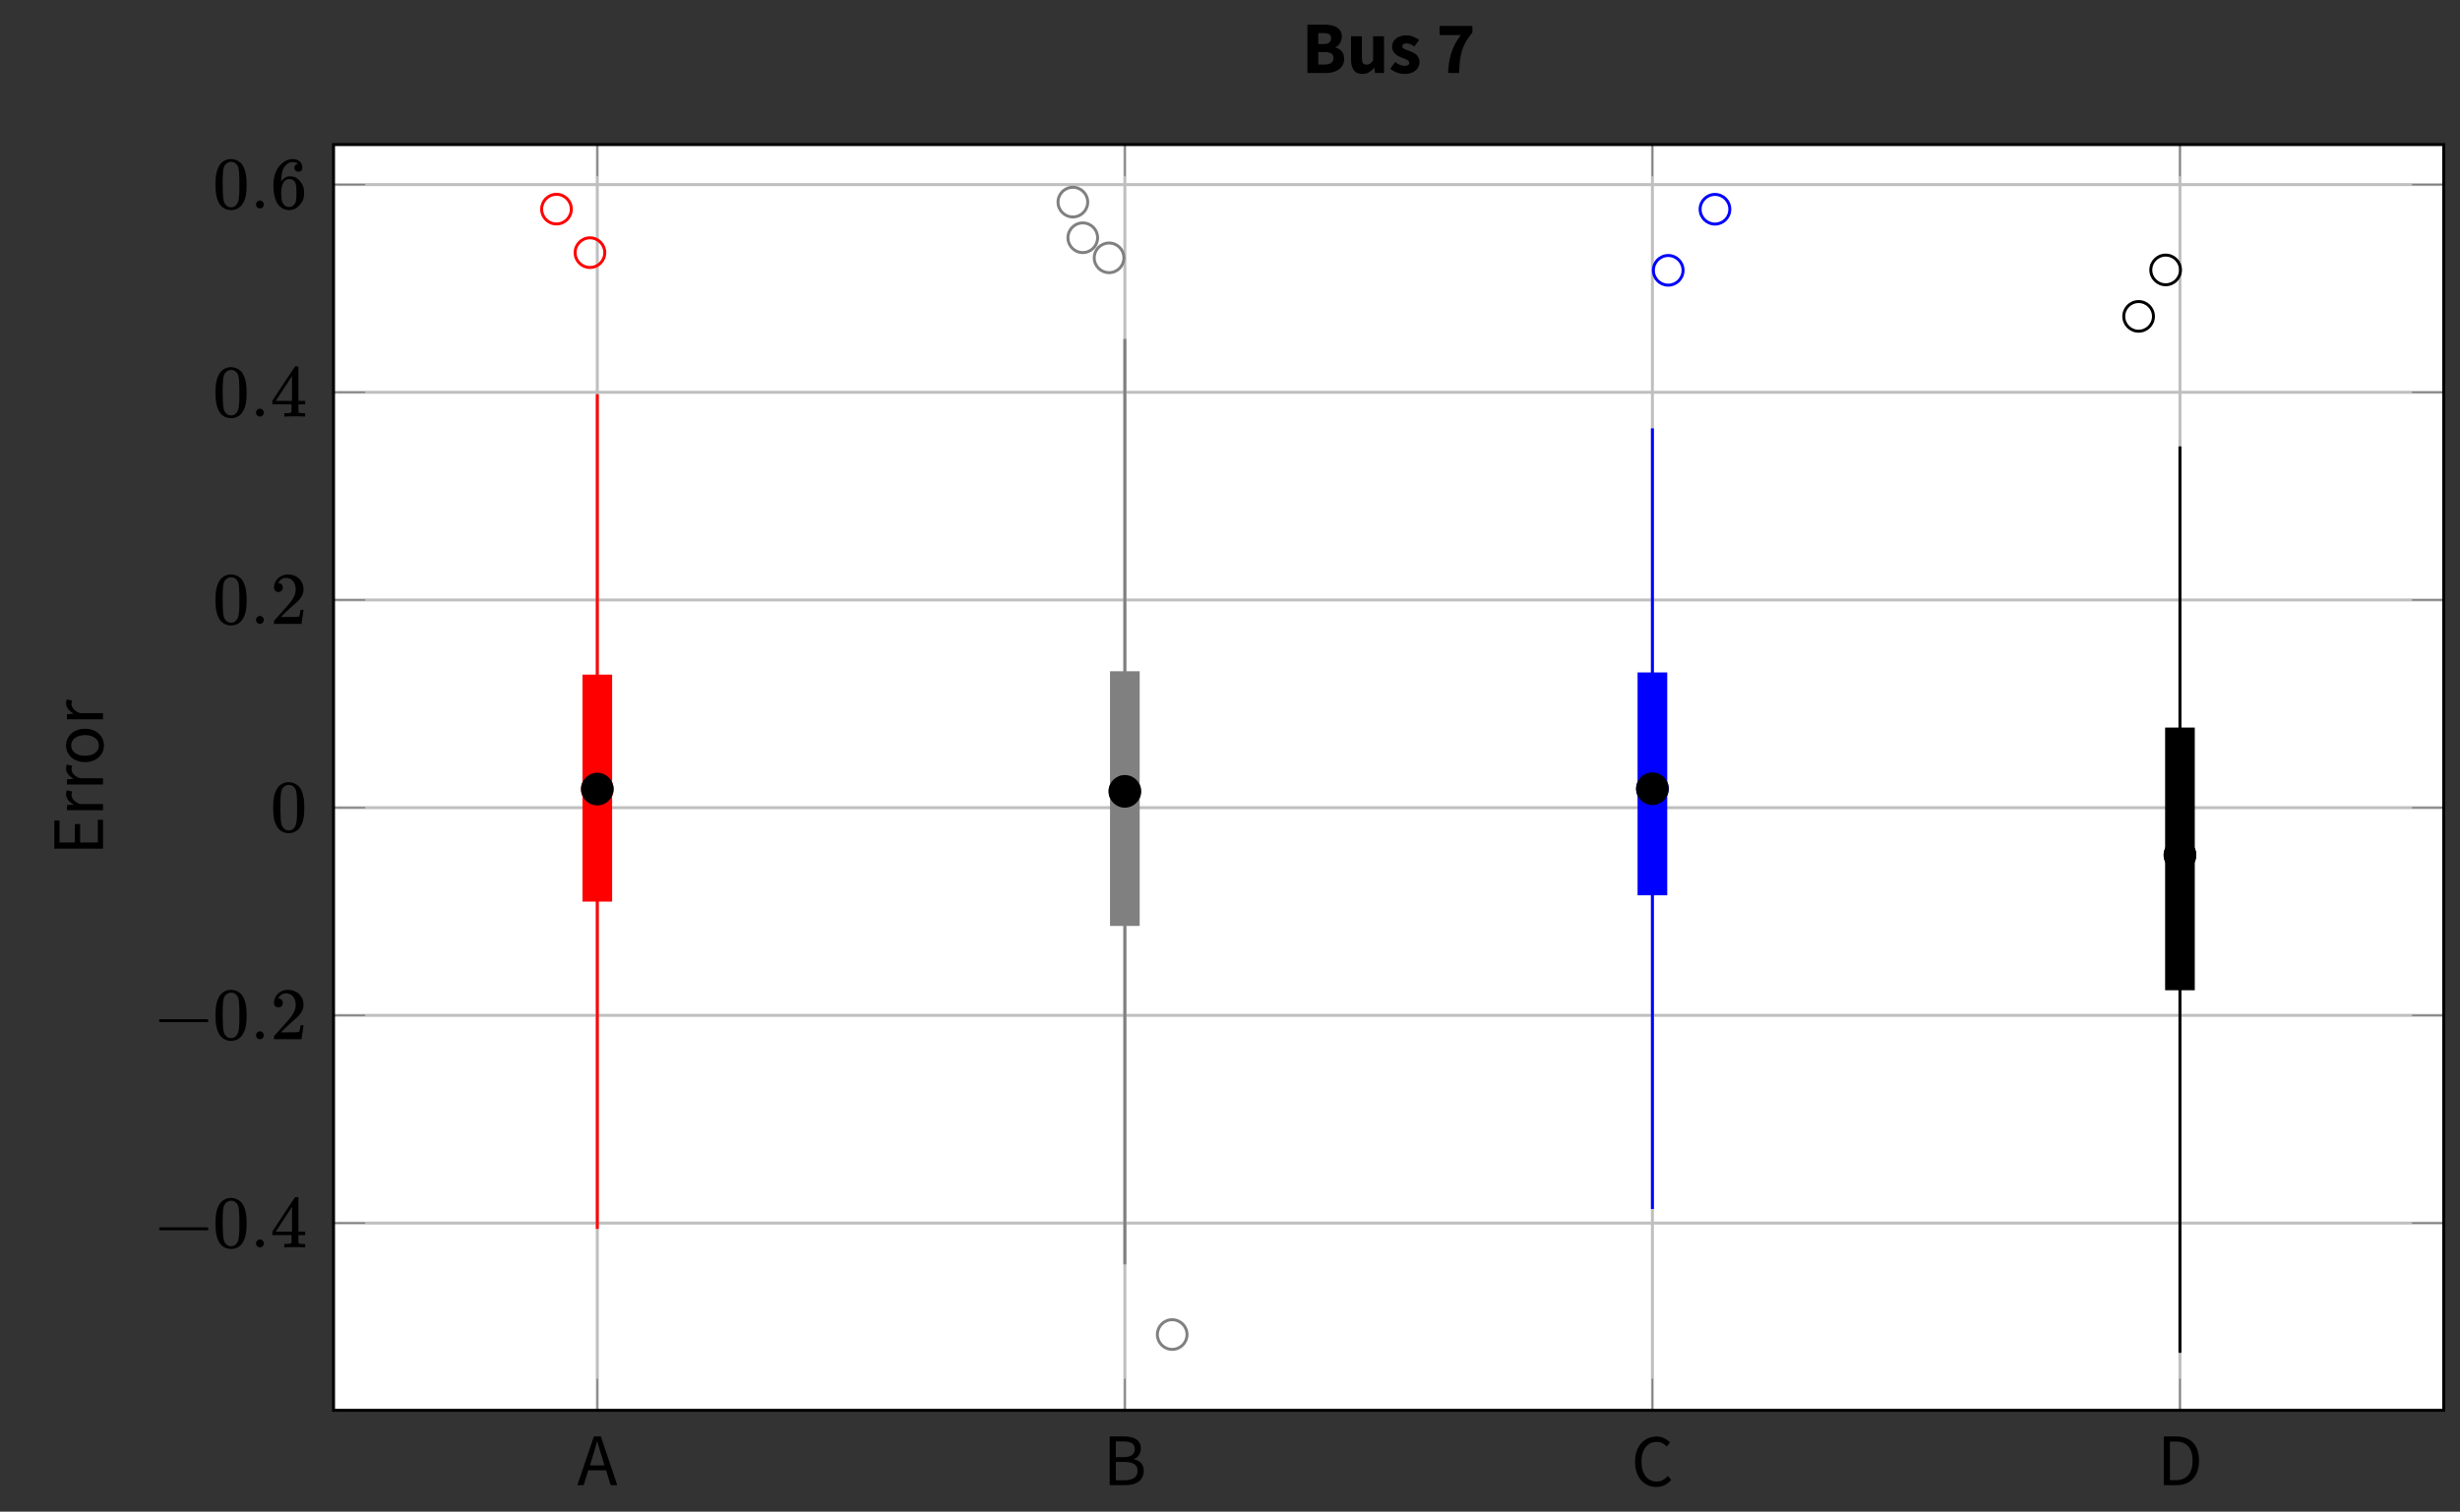 <?xml version="1.0" encoding="UTF-8"?>
<svg xmlns="http://www.w3.org/2000/svg" xmlns:xlink="http://www.w3.org/1999/xlink" width="330.46pt" height="203.12pt" viewBox="0 0 330.46 203.12" version="1.1">
<rect x="0" y="0" width="330.46" height="203.12" fill="#333333" stroke="none"/>
<defs>
<g>
<symbol overflow="visible" id="glyph0-0">
<path style="stroke:none;" d="M 0.891 0 L 0.891 -6.578 L 5.625 -6.578 L 5.625 0 Z M 1.969 -0.578 L 4.531 -0.578 L 3.797 -1.891 L 3.281 -2.922 L 3.234 -2.922 L 2.703 -1.891 Z M 3.234 -3.859 L 3.281 -3.859 L 3.766 -4.797 L 4.422 -5.984 L 2.078 -5.984 L 2.734 -4.797 Z M 1.531 -1.094 L 2.797 -3.391 L 1.531 -5.703 Z M 4.969 -1.094 L 4.969 -5.703 L 3.703 -3.391 Z M 4.969 -1.094 "/>
</symbol>
<symbol overflow="visible" id="glyph0-1">
<path style="stroke:none;" d="M 2.031 -3.656 L 1.719 -2.656 L 3.672 -2.656 L 3.375 -3.656 C 3.25 -4.02 3.133 -4.383 3.031 -4.75 C 2.926 -5.113 2.82 -5.484 2.719 -5.859 L 2.672 -5.859 C 2.566 -5.484 2.461 -5.113 2.359 -4.75 C 2.254 -4.383 2.145 -4.02 2.031 -3.656 Z M 0.031 0 L 2.25 -6.547 L 3.188 -6.547 L 5.391 0 L 4.5 0 L 3.891 -2 L 1.5 -2 L 0.875 0 Z M 0.031 0 "/>
</symbol>
<symbol overflow="visible" id="glyph0-2">
<path style="stroke:none;" d="M 0.891 0 L 0.891 -6.547 L 2.844 -6.547 C 3.176 -6.547 3.477 -6.516 3.75 -6.453 C 4.031 -6.391 4.266 -6.297 4.453 -6.172 C 4.648 -6.047 4.801 -5.879 4.906 -5.672 C 5.02 -5.473 5.078 -5.227 5.078 -4.938 C 5.078 -4.613 4.992 -4.32 4.828 -4.062 C 4.672 -3.801 4.438 -3.617 4.125 -3.516 L 4.125 -3.484 C 4.52 -3.41 4.844 -3.242 5.094 -2.984 C 5.344 -2.723 5.469 -2.363 5.469 -1.906 C 5.469 -1.594 5.406 -1.316 5.281 -1.078 C 5.164 -0.836 5 -0.633 4.781 -0.469 C 4.562 -0.312 4.297 -0.191 3.984 -0.109 C 3.68 -0.035 3.348 0 2.984 0 Z M 1.719 -3.766 L 2.688 -3.766 C 3.25 -3.766 3.648 -3.859 3.891 -4.047 C 4.141 -4.242 4.266 -4.504 4.266 -4.828 C 4.266 -5.211 4.133 -5.484 3.875 -5.641 C 3.625 -5.797 3.242 -5.875 2.734 -5.875 L 1.719 -5.875 Z M 1.719 -0.656 L 2.859 -0.656 C 3.422 -0.656 3.859 -0.758 4.172 -0.969 C 4.484 -1.176 4.641 -1.5 4.641 -1.938 C 4.641 -2.344 4.488 -2.641 4.188 -2.828 C 3.883 -3.023 3.441 -3.125 2.859 -3.125 L 1.719 -3.125 Z M 1.719 -0.656 "/>
</symbol>
<symbol overflow="visible" id="glyph0-3">
<path style="stroke:none;" d="M 3.375 0.125 C 2.957 0.125 2.578 0.047 2.234 -0.109 C 1.891 -0.266 1.586 -0.484 1.328 -0.766 C 1.078 -1.055 0.879 -1.41 0.734 -1.828 C 0.586 -2.254 0.516 -2.734 0.516 -3.266 C 0.516 -3.797 0.586 -4.27 0.734 -4.688 C 0.879 -5.102 1.082 -5.457 1.344 -5.75 C 1.602 -6.039 1.91 -6.266 2.266 -6.422 C 2.617 -6.578 3.004 -6.656 3.422 -6.656 C 3.816 -6.656 4.164 -6.57 4.469 -6.406 C 4.77 -6.25 5.02 -6.066 5.219 -5.859 L 4.766 -5.312 C 4.586 -5.5 4.391 -5.648 4.172 -5.766 C 3.953 -5.879 3.703 -5.938 3.422 -5.938 C 3.109 -5.938 2.828 -5.875 2.578 -5.75 C 2.328 -5.625 2.113 -5.445 1.938 -5.219 C 1.758 -4.988 1.617 -4.707 1.516 -4.375 C 1.422 -4.051 1.375 -3.691 1.375 -3.297 C 1.375 -2.879 1.422 -2.504 1.516 -2.172 C 1.617 -1.848 1.754 -1.566 1.922 -1.328 C 2.098 -1.098 2.312 -0.922 2.562 -0.797 C 2.812 -0.672 3.094 -0.609 3.406 -0.609 C 3.719 -0.609 3.992 -0.672 4.234 -0.797 C 4.473 -0.93 4.703 -1.113 4.922 -1.344 L 5.375 -0.828 C 5.113 -0.523 4.816 -0.289 4.484 -0.125 C 4.16 0.039 3.789 0.125 3.375 0.125 Z M 3.375 0.125 "/>
</symbol>
<symbol overflow="visible" id="glyph0-4">
<path style="stroke:none;" d="M 0.891 0 L 0.891 -6.547 L 2.531 -6.547 C 3.539 -6.547 4.305 -6.266 4.828 -5.703 C 5.359 -5.141 5.625 -4.336 5.625 -3.297 C 5.625 -2.773 5.555 -2.312 5.422 -1.906 C 5.285 -1.5 5.086 -1.156 4.828 -0.875 C 4.578 -0.594 4.258 -0.375 3.875 -0.219 C 3.5 -0.07 3.066 0 2.578 0 Z M 1.719 -0.672 L 2.469 -0.672 C 3.238 -0.672 3.812 -0.898 4.188 -1.359 C 4.57 -1.816 4.766 -2.461 4.766 -3.297 C 4.766 -4.129 4.57 -4.766 4.188 -5.203 C 3.812 -5.641 3.238 -5.859 2.469 -5.859 L 1.719 -5.859 Z M 1.719 -0.672 "/>
</symbol>
<symbol overflow="visible" id="glyph1-0">
<path style="stroke:none;" d=""/>
</symbol>
<symbol overflow="visible" id="glyph1-1">
<path style="stroke:none;" d="M 7.203 -2.5 C 7.203 -2.609 7.109 -2.688 7 -2.688 L 0.75 -2.688 C 0.641 -2.688 0.562 -2.609 0.562 -2.5 C 0.562 -2.375 0.641 -2.297 0.75 -2.297 L 7 -2.297 C 7.109 -2.297 7.203 -2.375 7.203 -2.5 Z M 7.203 -2.5 "/>
</symbol>
<symbol overflow="visible" id="glyph1-2">
<path style="stroke:none;" d="M 1.906 -0.531 C 1.906 -0.812 1.672 -1.062 1.391 -1.062 C 1.094 -1.062 0.859 -0.812 0.859 -0.531 C 0.859 -0.234 1.094 0 1.391 0 C 1.672 0 1.906 -0.234 1.906 -0.531 Z M 1.906 -0.531 "/>
</symbol>
<symbol overflow="visible" id="glyph2-0">
<path style="stroke:none;" d="M 0.5 0 L 2 0 L 2 -5.312 L 0.5 -5.312 Z M 1 -0.5 L 1 -4.812 L 1.5 -4.812 L 1.5 -0.5 Z M 1 -0.5 "/>
</symbol>
<symbol overflow="visible" id="glyph2-1">
<path style="stroke:none;" d="M 0.953 -5.828 C 0.531 -5.141 0.391 -4.406 0.391 -3.188 C 0.391 -2.094 0.516 -1.422 0.812 -0.828 C 1.109 -0.234 1.672 0.219 2.5 0.219 C 2.781 0.219 3.062 0.156 3.344 0.016 C 3.703 -0.172 3.953 -0.422 4.156 -0.828 C 4.469 -1.422 4.578 -2.094 4.578 -3.188 C 4.578 -4.219 4.469 -4.891 4.219 -5.469 C 4.094 -5.75 3.953 -5.969 3.766 -6.141 C 3.406 -6.453 2.953 -6.641 2.484 -6.641 C 1.812 -6.641 1.281 -6.312 0.953 -5.828 Z M 3.203 -5.953 C 3.484 -5.656 3.562 -5.328 3.594 -4.25 C 3.594 -4.078 3.609 -3.703 3.609 -3.312 C 3.609 -2.766 3.594 -2.172 3.594 -1.984 C 3.531 -1.062 3.453 -0.75 3.172 -0.453 C 3 -0.266 2.812 -0.156 2.5 -0.156 C 2.172 -0.156 1.969 -0.266 1.797 -0.453 C 1.516 -0.75 1.438 -1.062 1.391 -1.984 C 1.375 -2.172 1.359 -2.766 1.359 -3.312 C 1.359 -3.703 1.375 -4.078 1.375 -4.25 C 1.406 -5.328 1.484 -5.656 1.781 -5.953 C 1.969 -6.156 2.234 -6.266 2.5 -6.266 C 2.797 -6.266 3.016 -6.156 3.203 -5.953 Z M 3.203 -5.953 "/>
</symbol>
<symbol overflow="visible" id="glyph2-2">
<path style="stroke:none;" d="M 4.609 0 L 4.688 0 L 4.688 -0.453 L 4.406 -0.453 C 4 -0.469 3.906 -0.484 3.844 -0.531 C 3.781 -0.594 3.781 -0.594 3.781 -1.141 L 3.781 -1.641 L 4.688 -1.641 L 4.688 -2.109 L 3.781 -2.109 L 3.781 -6.688 L 3.719 -6.75 L 3.531 -6.75 C 3.375 -6.75 3.344 -6.75 3.328 -6.734 C 3.312 -6.719 2.734 -5.844 1.781 -4.406 L 0.281 -2.109 L 0.281 -1.641 L 2.859 -1.641 L 2.859 -1.141 C 2.859 -0.812 2.859 -0.625 2.844 -0.609 C 2.828 -0.562 2.781 -0.516 2.734 -0.516 C 2.656 -0.484 2.516 -0.469 2.203 -0.453 L 1.891 -0.453 L 1.891 0 L 1.984 0 C 2.125 -0.031 3.047 -0.031 3.312 -0.031 C 3.578 -0.031 4.469 -0.031 4.609 0 Z M 2.922 -2.109 L 0.734 -2.109 L 2.922 -5.438 Z M 2.922 -2.109 "/>
</symbol>
<symbol overflow="visible" id="glyph2-3">
<path style="stroke:none;" d="M 1.094 -4.281 C 1.469 -4.281 1.688 -4.562 1.688 -4.875 C 1.688 -5.188 1.484 -5.469 1.141 -5.469 C 1.109 -5.469 1.094 -5.469 1.094 -5.484 C 1.094 -5.5 1.141 -5.578 1.172 -5.656 C 1.391 -5.969 1.672 -6.172 2.109 -6.172 C 2.969 -6.172 3.422 -5.469 3.422 -4.625 C 3.422 -4.047 3.203 -3.562 2.75 -2.953 C 2.531 -2.688 2.484 -2.609 1.359 -1.359 C 0.906 -0.859 0.531 -0.422 0.516 -0.422 C 0.5 -0.391 0.5 -0.359 0.5 -0.188 L 0.5 0 L 4.203 0 L 4.203 -0.031 C 4.234 -0.094 4.453 -1.797 4.469 -1.859 L 4.469 -1.891 L 4.078 -1.891 L 4.078 -1.859 C 4 -1.406 3.984 -1.312 3.938 -1.172 C 3.906 -1.078 3.875 -0.984 3.844 -0.969 C 3.781 -0.938 3.188 -0.922 2.172 -0.922 L 1.422 -0.922 L 2 -1.484 C 2.688 -2.141 2.656 -2.109 3 -2.406 C 3.656 -2.969 3.922 -3.234 4.125 -3.547 C 4.359 -3.891 4.469 -4.203 4.469 -4.641 C 4.469 -4.75 4.469 -4.875 4.453 -4.969 C 4.281 -5.938 3.516 -6.641 2.344 -6.641 C 1.328 -6.641 0.5 -5.844 0.5 -4.891 C 0.5 -4.562 0.719 -4.281 1.094 -4.281 Z M 1.094 -4.281 "/>
</symbol>
<symbol overflow="visible" id="glyph2-4">
<path style="stroke:none;" d="M 3.719 -5.984 C 3.438 -5.938 3.25 -5.797 3.25 -5.469 C 3.25 -5.125 3.469 -4.938 3.781 -4.938 C 4.094 -4.938 4.312 -5.141 4.312 -5.484 C 4.312 -6.203 3.781 -6.641 3.016 -6.641 C 2.578 -6.641 2.188 -6.5 1.859 -6.266 C 0.953 -5.672 0.422 -4.578 0.422 -3.125 C 0.422 -2.094 0.609 -1.234 1 -0.609 C 1.281 -0.188 1.719 0.094 2.188 0.188 C 2.281 0.203 2.406 0.219 2.516 0.219 C 2.656 0.219 2.797 0.203 2.922 0.172 C 3.297 0.094 3.578 -0.062 3.875 -0.375 C 4.219 -0.734 4.422 -1.078 4.5 -1.484 C 4.531 -1.641 4.547 -1.734 4.547 -1.906 L 4.547 -2.094 C 4.547 -2.609 4.484 -2.812 4.344 -3.156 C 4.141 -3.562 3.781 -3.953 3.469 -4.125 C 3.203 -4.266 2.984 -4.312 2.656 -4.312 C 2.109 -4.312 1.797 -4.062 1.562 -3.719 C 1.531 -3.672 1.484 -3.594 1.469 -3.594 C 1.469 -3.594 1.469 -3.594 1.469 -3.625 C 1.469 -4.547 1.625 -5.219 1.938 -5.641 C 2.219 -6 2.547 -6.234 3.094 -6.234 C 3.359 -6.219 3.562 -6.156 3.719 -5.984 Z M 3.281 -3.594 C 3.5 -3.297 3.516 -2.875 3.516 -2.25 L 3.516 -1.922 C 3.516 -1.297 3.5 -0.891 3.281 -0.594 C 3.094 -0.344 2.859 -0.203 2.5 -0.203 C 2.031 -0.203 1.719 -0.562 1.594 -0.922 C 1.531 -1.094 1.469 -1.641 1.469 -2.156 C 1.469 -2.859 1.656 -3.422 1.969 -3.734 C 2.125 -3.891 2.328 -3.953 2.562 -3.953 C 2.906 -3.953 3.094 -3.828 3.281 -3.594 Z M 3.281 -3.594 "/>
</symbol>
<symbol overflow="visible" id="glyph3-0">
<path style="stroke:none;" d="M 0 -0.891 L -6.578 -0.891 L -6.578 -5.625 L 0 -5.625 Z M -0.578 -1.969 L -0.578 -4.531 L -1.891 -3.797 L -2.922 -3.281 L -2.922 -3.234 L -1.891 -2.703 Z M -3.859 -3.234 L -3.859 -3.281 L -4.797 -3.766 L -5.984 -4.422 L -5.984 -2.078 L -4.797 -2.734 Z M -1.094 -1.531 L -3.391 -2.797 L -5.703 -1.531 Z M -1.094 -4.969 L -5.703 -4.969 L -3.391 -3.703 Z M -1.094 -4.969 "/>
</symbol>
<symbol overflow="visible" id="glyph3-1">
<path style="stroke:none;" d="M 0 -0.891 L -6.547 -0.891 L -6.547 -4.672 L -5.844 -4.672 L -5.844 -1.719 L -3.781 -1.719 L -3.781 -4.203 L -3.078 -4.203 L -3.078 -1.719 L -0.703 -1.719 L -0.703 -4.766 L 0 -4.766 Z M 0 -0.891 "/>
</symbol>
<symbol overflow="visible" id="glyph3-2">
<path style="stroke:none;" d="M 0 -0.812 L -4.844 -0.812 L -4.844 -1.5 L -3.969 -1.562 L -3.969 -1.594 C -4.27 -1.758 -4.508 -1.957 -4.688 -2.188 C -4.875 -2.426 -4.969 -2.688 -4.969 -2.969 C -4.969 -3.164 -4.93 -3.336 -4.859 -3.484 L -4.141 -3.328 C -4.172 -3.242 -4.191 -3.172 -4.203 -3.109 C -4.223 -3.047 -4.234 -2.961 -4.234 -2.859 C -4.234 -2.648 -4.148 -2.438 -3.984 -2.219 C -3.816 -2 -3.523 -1.805 -3.109 -1.641 L 0 -1.641 Z M 0 -0.812 "/>
</symbol>
<symbol overflow="visible" id="glyph3-3">
<path style="stroke:none;" d="M 0.125 -2.703 C 0.125 -2.398 0.066 -2.113 -0.047 -1.844 C -0.16 -1.582 -0.328 -1.348 -0.547 -1.141 C -0.766 -0.93 -1.031 -0.766 -1.344 -0.641 C -1.656 -0.516 -2.008 -0.453 -2.406 -0.453 C -2.812 -0.453 -3.172 -0.516 -3.484 -0.641 C -3.805 -0.766 -4.078 -0.93 -4.297 -1.141 C -4.516 -1.348 -4.68 -1.582 -4.797 -1.844 C -4.91 -2.113 -4.969 -2.398 -4.969 -2.703 C -4.969 -3.004 -4.91 -3.285 -4.797 -3.547 C -4.68 -3.816 -4.516 -4.055 -4.297 -4.266 C -4.078 -4.473 -3.805 -4.633 -3.484 -4.75 C -3.172 -4.875 -2.812 -4.938 -2.406 -4.938 C -2.008 -4.938 -1.656 -4.875 -1.344 -4.75 C -1.031 -4.633 -0.766 -4.473 -0.547 -4.266 C -0.328 -4.055 -0.16 -3.816 -0.047 -3.547 C 0.066 -3.285 0.125 -3.004 0.125 -2.703 Z M -0.562 -2.703 C -0.562 -2.91 -0.602 -3.098 -0.688 -3.266 C -0.781 -3.441 -0.906 -3.586 -1.062 -3.703 C -1.227 -3.828 -1.426 -3.922 -1.656 -3.984 C -1.883 -4.055 -2.133 -4.094 -2.406 -4.094 C -2.688 -4.094 -2.941 -4.055 -3.172 -3.984 C -3.398 -3.922 -3.598 -3.828 -3.766 -3.703 C -3.93 -3.586 -4.055 -3.441 -4.141 -3.266 C -4.234 -3.098 -4.281 -2.91 -4.281 -2.703 C -4.281 -2.492 -4.234 -2.301 -4.141 -2.125 C -4.055 -1.957 -3.93 -1.812 -3.766 -1.688 C -3.598 -1.562 -3.398 -1.469 -3.172 -1.406 C -2.941 -1.344 -2.688 -1.312 -2.406 -1.312 C -2.133 -1.312 -1.883 -1.344 -1.656 -1.406 C -1.426 -1.469 -1.227 -1.562 -1.062 -1.688 C -0.906 -1.812 -0.781 -1.957 -0.688 -2.125 C -0.602 -2.301 -0.562 -2.492 -0.562 -2.703 Z M -0.562 -2.703 "/>
</symbol>
<symbol overflow="visible" id="glyph4-0">
<path style="stroke:none;" d="M 0.797 0 L 0.797 -6.578 L 6.078 -6.578 L 6.078 0 Z M 2.625 -0.906 L 4.25 -0.906 L 3.875 -1.672 L 3.453 -2.656 L 3.422 -2.656 L 3.016 -1.672 Z M 3.422 -4.125 L 3.453 -4.125 L 3.875 -5.078 L 4.203 -5.656 L 2.688 -5.656 L 2.984 -5.078 Z M 1.781 -1.547 L 2.719 -3.391 L 1.781 -5.25 Z M 5.094 -1.547 L 5.094 -5.25 L 4.156 -3.391 Z M 5.094 -1.547 "/>
</symbol>
<symbol overflow="visible" id="glyph4-1">
<path style="stroke:none;" d="M 0.766 0 L 0.766 -6.5 L 2.984 -6.5 C 3.328 -6.5 3.641 -6.473 3.922 -6.422 C 4.211 -6.367 4.469 -6.281 4.688 -6.156 C 4.906 -6.031 5.078 -5.863 5.203 -5.656 C 5.328 -5.457 5.391 -5.203 5.391 -4.891 C 5.391 -4.742 5.367 -4.598 5.328 -4.453 C 5.285 -4.305 5.227 -4.164 5.156 -4.031 C 5.082 -3.906 4.992 -3.789 4.891 -3.688 C 4.785 -3.594 4.664 -3.523 4.531 -3.484 L 4.531 -3.438 C 4.695 -3.395 4.848 -3.332 4.984 -3.25 C 5.129 -3.164 5.254 -3.062 5.359 -2.938 C 5.461 -2.812 5.547 -2.664 5.609 -2.5 C 5.672 -2.332 5.703 -2.133 5.703 -1.906 C 5.703 -1.582 5.633 -1.301 5.5 -1.062 C 5.375 -0.82 5.195 -0.625 4.969 -0.469 C 4.738 -0.312 4.469 -0.191 4.156 -0.109 C 3.852 -0.035 3.531 0 3.188 0 Z M 2.234 -3.891 L 2.922 -3.891 C 3.273 -3.891 3.535 -3.957 3.703 -4.094 C 3.867 -4.238 3.953 -4.43 3.953 -4.672 C 3.953 -4.922 3.867 -5.098 3.703 -5.203 C 3.535 -5.305 3.281 -5.359 2.938 -5.359 L 2.234 -5.359 Z M 2.234 -1.141 L 3.062 -1.141 C 3.863 -1.141 4.266 -1.43 4.266 -2.016 C 4.266 -2.297 4.164 -2.5 3.969 -2.625 C 3.77 -2.75 3.469 -2.812 3.062 -2.812 L 2.234 -2.812 Z M 2.234 -1.141 "/>
</symbol>
<symbol overflow="visible" id="glyph4-2">
<path style="stroke:none;" d="M 2.141 0.125 C 1.598 0.125 1.203 -0.051 0.953 -0.406 C 0.711 -0.758 0.594 -1.25 0.594 -1.875 L 0.594 -4.938 L 2.062 -4.938 L 2.062 -2.062 C 2.062 -1.707 2.109 -1.461 2.203 -1.328 C 2.305 -1.191 2.469 -1.125 2.688 -1.125 C 2.863 -1.125 3.016 -1.164 3.141 -1.25 C 3.273 -1.344 3.414 -1.484 3.562 -1.672 L 3.562 -4.938 L 5.031 -4.938 L 5.031 0 L 3.828 0 L 3.719 -0.688 L 3.688 -0.688 C 3.477 -0.438 3.25 -0.238 3 -0.094 C 2.758 0.051 2.473 0.125 2.141 0.125 Z M 2.141 0.125 "/>
</symbol>
<symbol overflow="visible" id="glyph4-3">
<path style="stroke:none;" d="M 2.109 0.125 C 1.773 0.125 1.438 0.062 1.094 -0.062 C 0.758 -0.195 0.461 -0.363 0.203 -0.562 L 0.875 -1.484 C 1.094 -1.305 1.305 -1.176 1.516 -1.094 C 1.723 -1.008 1.93 -0.969 2.141 -0.969 C 2.359 -0.969 2.516 -1.004 2.609 -1.078 C 2.711 -1.148 2.766 -1.254 2.766 -1.391 C 2.766 -1.461 2.738 -1.531 2.688 -1.594 C 2.633 -1.656 2.555 -1.711 2.453 -1.766 C 2.359 -1.828 2.25 -1.879 2.125 -1.922 C 2.008 -1.961 1.891 -2.008 1.766 -2.062 C 1.609 -2.125 1.453 -2.191 1.297 -2.266 C 1.148 -2.348 1.016 -2.445 0.891 -2.562 C 0.766 -2.676 0.66 -2.812 0.578 -2.969 C 0.492 -3.125 0.453 -3.305 0.453 -3.516 C 0.453 -3.742 0.5 -3.953 0.594 -4.141 C 0.688 -4.336 0.812 -4.5 0.969 -4.625 C 1.133 -4.758 1.332 -4.863 1.562 -4.938 C 1.801 -5.02 2.066 -5.062 2.359 -5.062 C 2.734 -5.062 3.062 -4.992 3.344 -4.859 C 3.633 -4.734 3.883 -4.594 4.094 -4.438 L 3.438 -3.562 C 3.258 -3.695 3.082 -3.801 2.906 -3.875 C 2.738 -3.945 2.566 -3.984 2.391 -3.984 C 2.016 -3.984 1.828 -3.852 1.828 -3.594 C 1.828 -3.508 1.852 -3.438 1.906 -3.375 C 1.969 -3.32 2.039 -3.27 2.125 -3.219 C 2.219 -3.176 2.32 -3.133 2.438 -3.094 C 2.551 -3.051 2.672 -3.004 2.797 -2.953 C 2.961 -2.898 3.125 -2.832 3.281 -2.75 C 3.438 -2.676 3.578 -2.582 3.703 -2.469 C 3.828 -2.352 3.93 -2.211 4.016 -2.047 C 4.098 -1.891 4.141 -1.695 4.141 -1.469 C 4.141 -1.25 4.094 -1.039 4 -0.844 C 3.914 -0.656 3.785 -0.488 3.609 -0.344 C 3.441 -0.195 3.234 -0.082 2.984 0 C 2.734 0.082 2.441 0.125 2.109 0.125 Z M 2.109 0.125 "/>
</symbol>
<symbol overflow="visible" id="glyph4-4">
<path style="stroke:none;" d="M 1.578 0 C 1.609 -0.52 1.656 -1 1.719 -1.438 C 1.789 -1.883 1.891 -2.305 2.016 -2.703 C 2.148 -3.109 2.316 -3.504 2.516 -3.891 C 2.723 -4.273 2.977 -4.676 3.281 -5.094 L 0.438 -5.094 L 0.438 -6.328 L 4.844 -6.328 L 4.844 -5.438 C 4.477 -4.988 4.18 -4.566 3.953 -4.172 C 3.734 -3.785 3.562 -3.383 3.438 -2.969 C 3.32 -2.562 3.234 -2.117 3.172 -1.641 C 3.117 -1.16 3.082 -0.613 3.062 0 Z M 1.578 0 "/>
</symbol>
</g>
</defs>
<g id="surface1">
<path style=" stroke:none;fill-rule:nonzero;fill:rgb(100%,100%,100%);fill-opacity:1;" d="M 44.805 189.504 L 328.273 189.504 L 328.273 19.426 L 44.805 19.426 Z M 44.805 189.504 "/>
<path style="fill:none;stroke-width:0.399;stroke-linecap:butt;stroke-linejoin:miter;stroke:rgb(75%,75%,75%);stroke-opacity:1;stroke-miterlimit:10;" d="M 35.434 0.001 L 35.434 170.079 M 106.301 0.001 L 106.301 170.079 M 177.169 0.001 L 177.169 170.079 M 248.036 0.001 L 248.036 170.079 " transform="matrix(1,0,0,-1,44.804,189.505)"/>
<path style="fill:none;stroke-width:0.399;stroke-linecap:butt;stroke-linejoin:miter;stroke:rgb(75%,75%,75%);stroke-opacity:1;stroke-miterlimit:10;" d="M 0.001 25.161 L 283.469 25.161 M 0.001 53.071 L 283.469 53.071 M 0.001 80.978 L 283.469 80.978 M 0.001 108.888 L 283.469 108.888 M 0.001 136.794 L 283.469 136.794 M 0.001 164.7 L 283.469 164.7 " transform="matrix(1,0,0,-1,44.804,189.505)"/>
<path style="fill:none;stroke-width:0.199;stroke-linecap:butt;stroke-linejoin:miter;stroke:rgb(50%,50%,50%);stroke-opacity:1;stroke-miterlimit:10;" d="M 35.434 0.001 L 35.434 4.251 M 106.301 0.001 L 106.301 4.251 M 177.169 0.001 L 177.169 4.251 M 248.036 0.001 L 248.036 4.251 M 35.434 170.079 L 35.434 165.825 M 106.301 170.079 L 106.301 165.825 M 177.169 170.079 L 177.169 165.825 M 248.036 170.079 L 248.036 165.825 " transform="matrix(1,0,0,-1,44.804,189.505)"/>
<path style="fill:none;stroke-width:0.199;stroke-linecap:butt;stroke-linejoin:miter;stroke:rgb(50%,50%,50%);stroke-opacity:1;stroke-miterlimit:10;" d="M 0.001 25.161 L 4.251 25.161 M 0.001 53.071 L 4.251 53.071 M 0.001 80.978 L 4.251 80.978 M 0.001 108.888 L 4.251 108.888 M 0.001 136.794 L 4.251 136.794 M 0.001 164.7 L 4.251 164.7 M 283.469 25.161 L 279.216 25.161 M 283.469 53.071 L 279.216 53.071 M 283.469 80.978 L 279.216 80.978 M 283.469 108.888 L 279.216 108.888 M 283.469 136.794 L 279.216 136.794 M 283.469 164.7 L 279.216 164.7 " transform="matrix(1,0,0,-1,44.804,189.505)"/>
<path style="fill:none;stroke-width:0.399;stroke-linecap:butt;stroke-linejoin:miter;stroke:rgb(0%,0%,0%);stroke-opacity:1;stroke-miterlimit:10;" d="M 0.001 0.001 L 0.001 170.079 L 283.469 170.079 L 283.469 0.001 Z M 0.001 0.001 " transform="matrix(1,0,0,-1,44.804,189.505)"/>
<g style="fill:rgb(0%,0%,0%);fill-opacity:1;">
  <use xlink:href="#glyph0-1" x="77.528" y="199.56"/>
</g>
<g style="fill:rgb(0%,0%,0%);fill-opacity:1;">
  <use xlink:href="#glyph0-2" x="148.176" y="199.56"/>
</g>
<g style="fill:rgb(0%,0%,0%);fill-opacity:1;">
  <use xlink:href="#glyph0-3" x="219.127" y="199.68"/>
</g>
<g style="fill:rgb(0%,0%,0%);fill-opacity:1;">
  <use xlink:href="#glyph0-4" x="289.775" y="199.56"/>
</g>
<g style="fill:rgb(0%,0%,0%);fill-opacity:1;">
  <use xlink:href="#glyph1-1" x="20.801" y="167.605"/>
</g>
<g style="fill:rgb(0%,0%,0%);fill-opacity:1;">
  <use xlink:href="#glyph2-1" x="28.552" y="167.605"/>
</g>
<g style="fill:rgb(0%,0%,0%);fill-opacity:1;">
  <use xlink:href="#glyph1-2" x="33.533" y="167.605"/>
</g>
<g style="fill:rgb(0%,0%,0%);fill-opacity:1;">
  <use xlink:href="#glyph2-2" x="36.303" y="167.605"/>
</g>
<g style="fill:rgb(0%,0%,0%);fill-opacity:1;">
  <use xlink:href="#glyph1-1" x="20.801" y="139.643"/>
</g>
<g style="fill:rgb(0%,0%,0%);fill-opacity:1;">
  <use xlink:href="#glyph2-1" x="28.552" y="139.643"/>
</g>
<g style="fill:rgb(0%,0%,0%);fill-opacity:1;">
  <use xlink:href="#glyph1-2" x="33.533" y="139.643"/>
</g>
<g style="fill:rgb(0%,0%,0%);fill-opacity:1;">
  <use xlink:href="#glyph2-3" x="36.303" y="139.643"/>
</g>
<g style="fill:rgb(0%,0%,0%);fill-opacity:1;">
  <use xlink:href="#glyph2-1" x="36.303" y="111.735"/>
</g>
<g style="fill:rgb(0%,0%,0%);fill-opacity:1;">
  <use xlink:href="#glyph2-1" x="28.552" y="83.827"/>
</g>
<g style="fill:rgb(0%,0%,0%);fill-opacity:1;">
  <use xlink:href="#glyph1-2" x="33.533" y="83.827"/>
</g>
<g style="fill:rgb(0%,0%,0%);fill-opacity:1;">
  <use xlink:href="#glyph2-3" x="36.303" y="83.827"/>
</g>
<g style="fill:rgb(0%,0%,0%);fill-opacity:1;">
  <use xlink:href="#glyph2-1" x="28.552" y="55.974"/>
</g>
<g style="fill:rgb(0%,0%,0%);fill-opacity:1;">
  <use xlink:href="#glyph1-2" x="33.533" y="55.974"/>
</g>
<g style="fill:rgb(0%,0%,0%);fill-opacity:1;">
  <use xlink:href="#glyph2-2" x="36.303" y="55.974"/>
</g>
<g style="fill:rgb(0%,0%,0%);fill-opacity:1;">
  <use xlink:href="#glyph2-1" x="28.552" y="28.011"/>
</g>
<g style="fill:rgb(0%,0%,0%);fill-opacity:1;">
  <use xlink:href="#glyph1-2" x="33.533" y="28.011"/>
</g>
<g style="fill:rgb(0%,0%,0%);fill-opacity:1;">
  <use xlink:href="#glyph2-4" x="36.303" y="28.011"/>
</g>
<path style="fill:none;stroke-width:0.399;stroke-linecap:butt;stroke-linejoin:miter;stroke:rgb(100%,0%,0%);stroke-opacity:1;stroke-miterlimit:10;" d="M 35.434 24.38 L 35.434 136.54 " transform="matrix(1,0,0,-1,44.804,189.505)"/>
<path style="fill:none;stroke-width:0.399;stroke-linecap:butt;stroke-linejoin:miter;stroke:rgb(50%,50%,50%);stroke-opacity:1;stroke-miterlimit:10;" d="M 106.301 19.61 L 106.301 143.974 " transform="matrix(1,0,0,-1,44.804,189.505)"/>
<path style="fill:none;stroke-width:0.399;stroke-linecap:butt;stroke-linejoin:miter;stroke:rgb(0%,0%,100%);stroke-opacity:1;stroke-miterlimit:10;" d="M 177.169 27.052 L 177.169 131.95 " transform="matrix(1,0,0,-1,44.804,189.505)"/>
<path style="fill:none;stroke-width:0.399;stroke-linecap:butt;stroke-linejoin:miter;stroke:rgb(0%,0%,0%);stroke-opacity:1;stroke-miterlimit:10;" d="M 248.036 7.732 L 248.036 129.521 " transform="matrix(1,0,0,-1,44.804,189.505)"/>
<path style="fill:none;stroke-width:3.985;stroke-linecap:butt;stroke-linejoin:miter;stroke:rgb(100%,0%,0%);stroke-opacity:1;stroke-miterlimit:10;" d="M 35.434 68.357 L 35.434 98.857 " transform="matrix(1,0,0,-1,44.804,189.505)"/>
<path style="fill:none;stroke-width:3.985;stroke-linecap:butt;stroke-linejoin:miter;stroke:rgb(50%,50%,50%);stroke-opacity:1;stroke-miterlimit:10;" d="M 106.301 65.087 L 106.301 99.31 " transform="matrix(1,0,0,-1,44.804,189.505)"/>
<path style="fill:none;stroke-width:3.985;stroke-linecap:butt;stroke-linejoin:miter;stroke:rgb(0%,0%,100%);stroke-opacity:1;stroke-miterlimit:10;" d="M 177.169 69.204 L 177.169 99.15 " transform="matrix(1,0,0,-1,44.804,189.505)"/>
<path style="fill:none;stroke-width:3.985;stroke-linecap:butt;stroke-linejoin:miter;stroke:rgb(0%,0%,0%);stroke-opacity:1;stroke-miterlimit:10;" d="M 248.036 56.446 L 248.036 91.743 " transform="matrix(1,0,0,-1,44.804,189.505)"/>
<path style="fill-rule:nonzero;fill:rgb(0%,0%,0%);fill-opacity:1;stroke-width:0.399;stroke-linecap:butt;stroke-linejoin:miter;stroke:rgb(100%,0%,0%);stroke-opacity:1;stroke-miterlimit:10;" d="M 37.426 83.478 C 37.426 84.579 36.536 85.47 35.434 85.47 C 34.333 85.47 33.442 84.579 33.442 83.478 C 33.442 82.38 34.333 81.485 35.434 81.485 C 36.536 81.485 37.426 82.38 37.426 83.478 Z M 37.426 83.478 " transform="matrix(1,0,0,-1,44.804,189.505)"/>
<path style="fill-rule:nonzero;fill:rgb(0%,0%,0%);fill-opacity:1;stroke-width:0.399;stroke-linecap:butt;stroke-linejoin:miter;stroke:rgb(50%,50%,50%);stroke-opacity:1;stroke-miterlimit:10;" d="M 108.294 83.173 C 108.294 84.271 107.399 85.165 106.301 85.165 C 105.2 85.165 104.309 84.271 104.309 83.173 C 104.309 82.071 105.2 81.177 106.301 81.177 C 107.399 81.177 108.294 82.071 108.294 83.173 Z M 108.294 83.173 " transform="matrix(1,0,0,-1,44.804,189.505)"/>
<path style="fill-rule:nonzero;fill:rgb(0%,0%,0%);fill-opacity:1;stroke-width:0.399;stroke-linecap:butt;stroke-linejoin:miter;stroke:rgb(0%,0%,100%);stroke-opacity:1;stroke-miterlimit:10;" d="M 179.161 83.525 C 179.161 84.626 178.266 85.517 177.169 85.517 C 176.067 85.517 175.176 84.626 175.176 83.525 C 175.176 82.427 176.067 81.532 177.169 81.532 C 178.266 81.532 179.161 82.427 179.161 83.525 Z M 179.161 83.525 " transform="matrix(1,0,0,-1,44.804,189.505)"/>
<path style="fill-rule:nonzero;fill:rgb(0%,0%,0%);fill-opacity:1;stroke-width:0.399;stroke-linecap:butt;stroke-linejoin:miter;stroke:rgb(0%,0%,0%);stroke-opacity:1;stroke-miterlimit:10;" d="M 250.028 74.614 C 250.028 75.712 249.133 76.607 248.036 76.607 C 246.934 76.607 246.044 75.712 246.044 74.614 C 246.044 73.513 246.934 72.622 248.036 72.622 C 249.133 72.622 250.028 73.513 250.028 74.614 Z M 250.028 74.614 " transform="matrix(1,0,0,-1,44.804,189.505)"/>
<path style="fill-rule:nonzero;fill:rgb(0%,0%,0%);fill-opacity:1;stroke-width:0.399;stroke-linecap:butt;stroke-linejoin:miter;stroke:rgb(0%,0%,0%);stroke-opacity:1;stroke-miterlimit:10;" d="M 37.426 83.478 C 37.426 84.579 36.536 85.47 35.434 85.47 C 34.333 85.47 33.442 84.579 33.442 83.478 C 33.442 82.38 34.333 81.485 35.434 81.485 C 36.536 81.485 37.426 82.38 37.426 83.478 Z M 37.426 83.478 " transform="matrix(1,0,0,-1,44.804,189.505)"/>
<path style="fill-rule:nonzero;fill:rgb(0%,0%,0%);fill-opacity:1;stroke-width:0.399;stroke-linecap:butt;stroke-linejoin:miter;stroke:rgb(0%,0%,0%);stroke-opacity:1;stroke-miterlimit:10;" d="M 108.294 83.173 C 108.294 84.271 107.399 85.165 106.301 85.165 C 105.2 85.165 104.309 84.271 104.309 83.173 C 104.309 82.071 105.2 81.177 106.301 81.177 C 107.399 81.177 108.294 82.071 108.294 83.173 Z M 108.294 83.173 " transform="matrix(1,0,0,-1,44.804,189.505)"/>
<path style="fill-rule:nonzero;fill:rgb(0%,0%,0%);fill-opacity:1;stroke-width:0.399;stroke-linecap:butt;stroke-linejoin:miter;stroke:rgb(0%,0%,0%);stroke-opacity:1;stroke-miterlimit:10;" d="M 179.161 83.525 C 179.161 84.626 178.266 85.517 177.169 85.517 C 176.067 85.517 175.176 84.626 175.176 83.525 C 175.176 82.427 176.067 81.532 177.169 81.532 C 178.266 81.532 179.161 82.427 179.161 83.525 Z M 179.161 83.525 " transform="matrix(1,0,0,-1,44.804,189.505)"/>
<path style="fill-rule:nonzero;fill:rgb(0%,0%,0%);fill-opacity:1;stroke-width:0.399;stroke-linecap:butt;stroke-linejoin:miter;stroke:rgb(0%,0%,0%);stroke-opacity:1;stroke-miterlimit:10;" d="M 250.028 74.614 C 250.028 75.712 249.133 76.607 248.036 76.607 C 246.934 76.607 246.044 75.712 246.044 74.614 C 246.044 73.513 246.934 72.622 248.036 72.622 C 249.133 72.622 250.028 73.513 250.028 74.614 Z M 250.028 74.614 " transform="matrix(1,0,0,-1,44.804,189.505)"/>
<path style="fill:none;stroke-width:0.399;stroke-linecap:butt;stroke-linejoin:miter;stroke:rgb(100%,0%,0%);stroke-opacity:1;stroke-miterlimit:10;" d="M 36.438 155.556 C 36.438 156.657 35.548 157.548 34.446 157.548 C 33.344 157.548 32.454 156.657 32.454 155.556 C 32.454 154.454 33.344 153.564 34.446 153.564 C 35.548 153.564 36.438 154.454 36.438 155.556 Z M 36.438 155.556 " transform="matrix(1,0,0,-1,44.804,189.505)"/>
<path style="fill:none;stroke-width:0.399;stroke-linecap:butt;stroke-linejoin:miter;stroke:rgb(100%,0%,0%);stroke-opacity:1;stroke-miterlimit:10;" d="M 31.942 161.403 C 31.942 162.505 31.051 163.396 29.95 163.396 C 28.848 163.396 27.958 162.505 27.958 161.403 C 27.958 160.302 28.848 159.411 29.95 159.411 C 31.051 159.411 31.942 160.302 31.942 161.403 Z M 31.942 161.403 " transform="matrix(1,0,0,-1,44.804,189.505)"/>
<path style="fill:none;stroke-width:0.399;stroke-linecap:butt;stroke-linejoin:miter;stroke:rgb(50%,50%,50%);stroke-opacity:1;stroke-miterlimit:10;" d="M 114.653 10.181 C 114.653 11.282 113.762 12.177 112.661 12.177 C 111.559 12.177 110.669 11.282 110.669 10.181 C 110.669 9.083 111.559 8.189 112.661 8.189 C 113.762 8.189 114.653 9.083 114.653 10.181 Z M 114.653 10.181 " transform="matrix(1,0,0,-1,44.804,189.505)"/>
<path style="fill:none;stroke-width:0.399;stroke-linecap:butt;stroke-linejoin:miter;stroke:rgb(50%,50%,50%);stroke-opacity:1;stroke-miterlimit:10;" d="M 106.173 154.86 C 106.173 155.962 105.282 156.853 104.18 156.853 C 103.083 156.853 102.188 155.962 102.188 154.86 C 102.188 153.759 103.083 152.868 104.18 152.868 C 105.282 152.868 106.173 153.759 106.173 154.86 Z M 106.173 154.86 " transform="matrix(1,0,0,-1,44.804,189.505)"/>
<path style="fill:none;stroke-width:0.399;stroke-linecap:butt;stroke-linejoin:miter;stroke:rgb(50%,50%,50%);stroke-opacity:1;stroke-miterlimit:10;" d="M 102.641 157.56 C 102.641 158.657 101.751 159.552 100.649 159.552 C 99.551 159.552 98.657 158.657 98.657 157.56 C 98.657 156.458 99.551 155.567 100.649 155.567 C 101.751 155.567 102.641 156.458 102.641 157.56 Z M 102.641 157.56 " transform="matrix(1,0,0,-1,44.804,189.505)"/>
<path style="fill:none;stroke-width:0.399;stroke-linecap:butt;stroke-linejoin:miter;stroke:rgb(50%,50%,50%);stroke-opacity:1;stroke-miterlimit:10;" d="M 101.313 162.345 C 101.313 163.446 100.419 164.341 99.317 164.341 C 98.219 164.341 97.325 163.446 97.325 162.345 C 97.325 161.247 98.219 160.353 99.317 160.353 C 100.419 160.353 101.313 161.247 101.313 162.345 Z M 101.313 162.345 " transform="matrix(1,0,0,-1,44.804,189.505)"/>
<path style="fill:none;stroke-width:0.399;stroke-linecap:butt;stroke-linejoin:miter;stroke:rgb(0%,0%,100%);stroke-opacity:1;stroke-miterlimit:10;" d="M 181.286 153.181 C 181.286 154.282 180.395 155.173 179.294 155.173 C 178.192 155.173 177.301 154.282 177.301 153.181 C 177.301 152.079 178.192 151.189 179.294 151.189 C 180.395 151.189 181.286 152.079 181.286 153.181 Z M 181.286 153.181 " transform="matrix(1,0,0,-1,44.804,189.505)"/>
<path style="fill:none;stroke-width:0.399;stroke-linecap:butt;stroke-linejoin:miter;stroke:rgb(0%,0%,100%);stroke-opacity:1;stroke-miterlimit:10;" d="M 187.567 161.388 C 187.567 162.489 186.673 163.38 185.571 163.38 C 184.473 163.38 183.579 162.489 183.579 161.388 C 183.579 160.286 184.473 159.396 185.571 159.396 C 186.673 159.396 187.567 160.286 187.567 161.388 Z M 187.567 161.388 " transform="matrix(1,0,0,-1,44.804,189.505)"/>
<path style="fill:none;stroke-width:0.399;stroke-linecap:butt;stroke-linejoin:miter;stroke:rgb(0%,0%,0%);stroke-opacity:1;stroke-miterlimit:10;" d="M 244.477 146.993 C 244.477 148.095 243.583 148.985 242.485 148.985 C 241.383 148.985 240.489 148.095 240.489 146.993 C 240.489 145.892 241.383 145.001 242.485 145.001 C 243.583 145.001 244.477 145.892 244.477 146.993 Z M 244.477 146.993 " transform="matrix(1,0,0,-1,44.804,189.505)"/>
<path style="fill:none;stroke-width:0.399;stroke-linecap:butt;stroke-linejoin:miter;stroke:rgb(0%,0%,0%);stroke-opacity:1;stroke-miterlimit:10;" d="M 248.11 153.235 C 248.11 154.333 247.216 155.228 246.118 155.228 C 245.016 155.228 244.122 154.333 244.122 153.235 C 244.122 152.134 245.016 151.243 246.118 151.243 C 247.216 151.243 248.11 152.134 248.11 153.235 Z M 248.11 153.235 " transform="matrix(1,0,0,-1,44.804,189.505)"/>
<g style="fill:rgb(0%,0%,0%);fill-opacity:1;">
  <use xlink:href="#glyph3-1" x="13.84" y="114.927"/>
  <use xlink:href="#glyph3-2" x="13.84" y="109.677"/>
  <use xlink:href="#glyph3-2" x="13.84" y="106.22"/>
</g>
<g style="fill:rgb(0%,0%,0%);fill-opacity:1;">
  <use xlink:href="#glyph3-3" x="13.84" y="102.862"/>
  <use xlink:href="#glyph3-2" x="13.84" y="97.463"/>
</g>
<g style="fill:rgb(0%,0%,0%);fill-opacity:1;">
  <use xlink:href="#glyph4-1" x="174.862" y="9.811"/>
  <use xlink:href="#glyph4-2" x="180.889" y="9.811"/>
  <use xlink:href="#glyph4-3" x="186.548" y="9.811"/>
</g>
<g style="fill:rgb(0%,0%,0%);fill-opacity:1;">
  <use xlink:href="#glyph4-4" x="192.944" y="9.811"/>
</g>
</g>
</svg>

